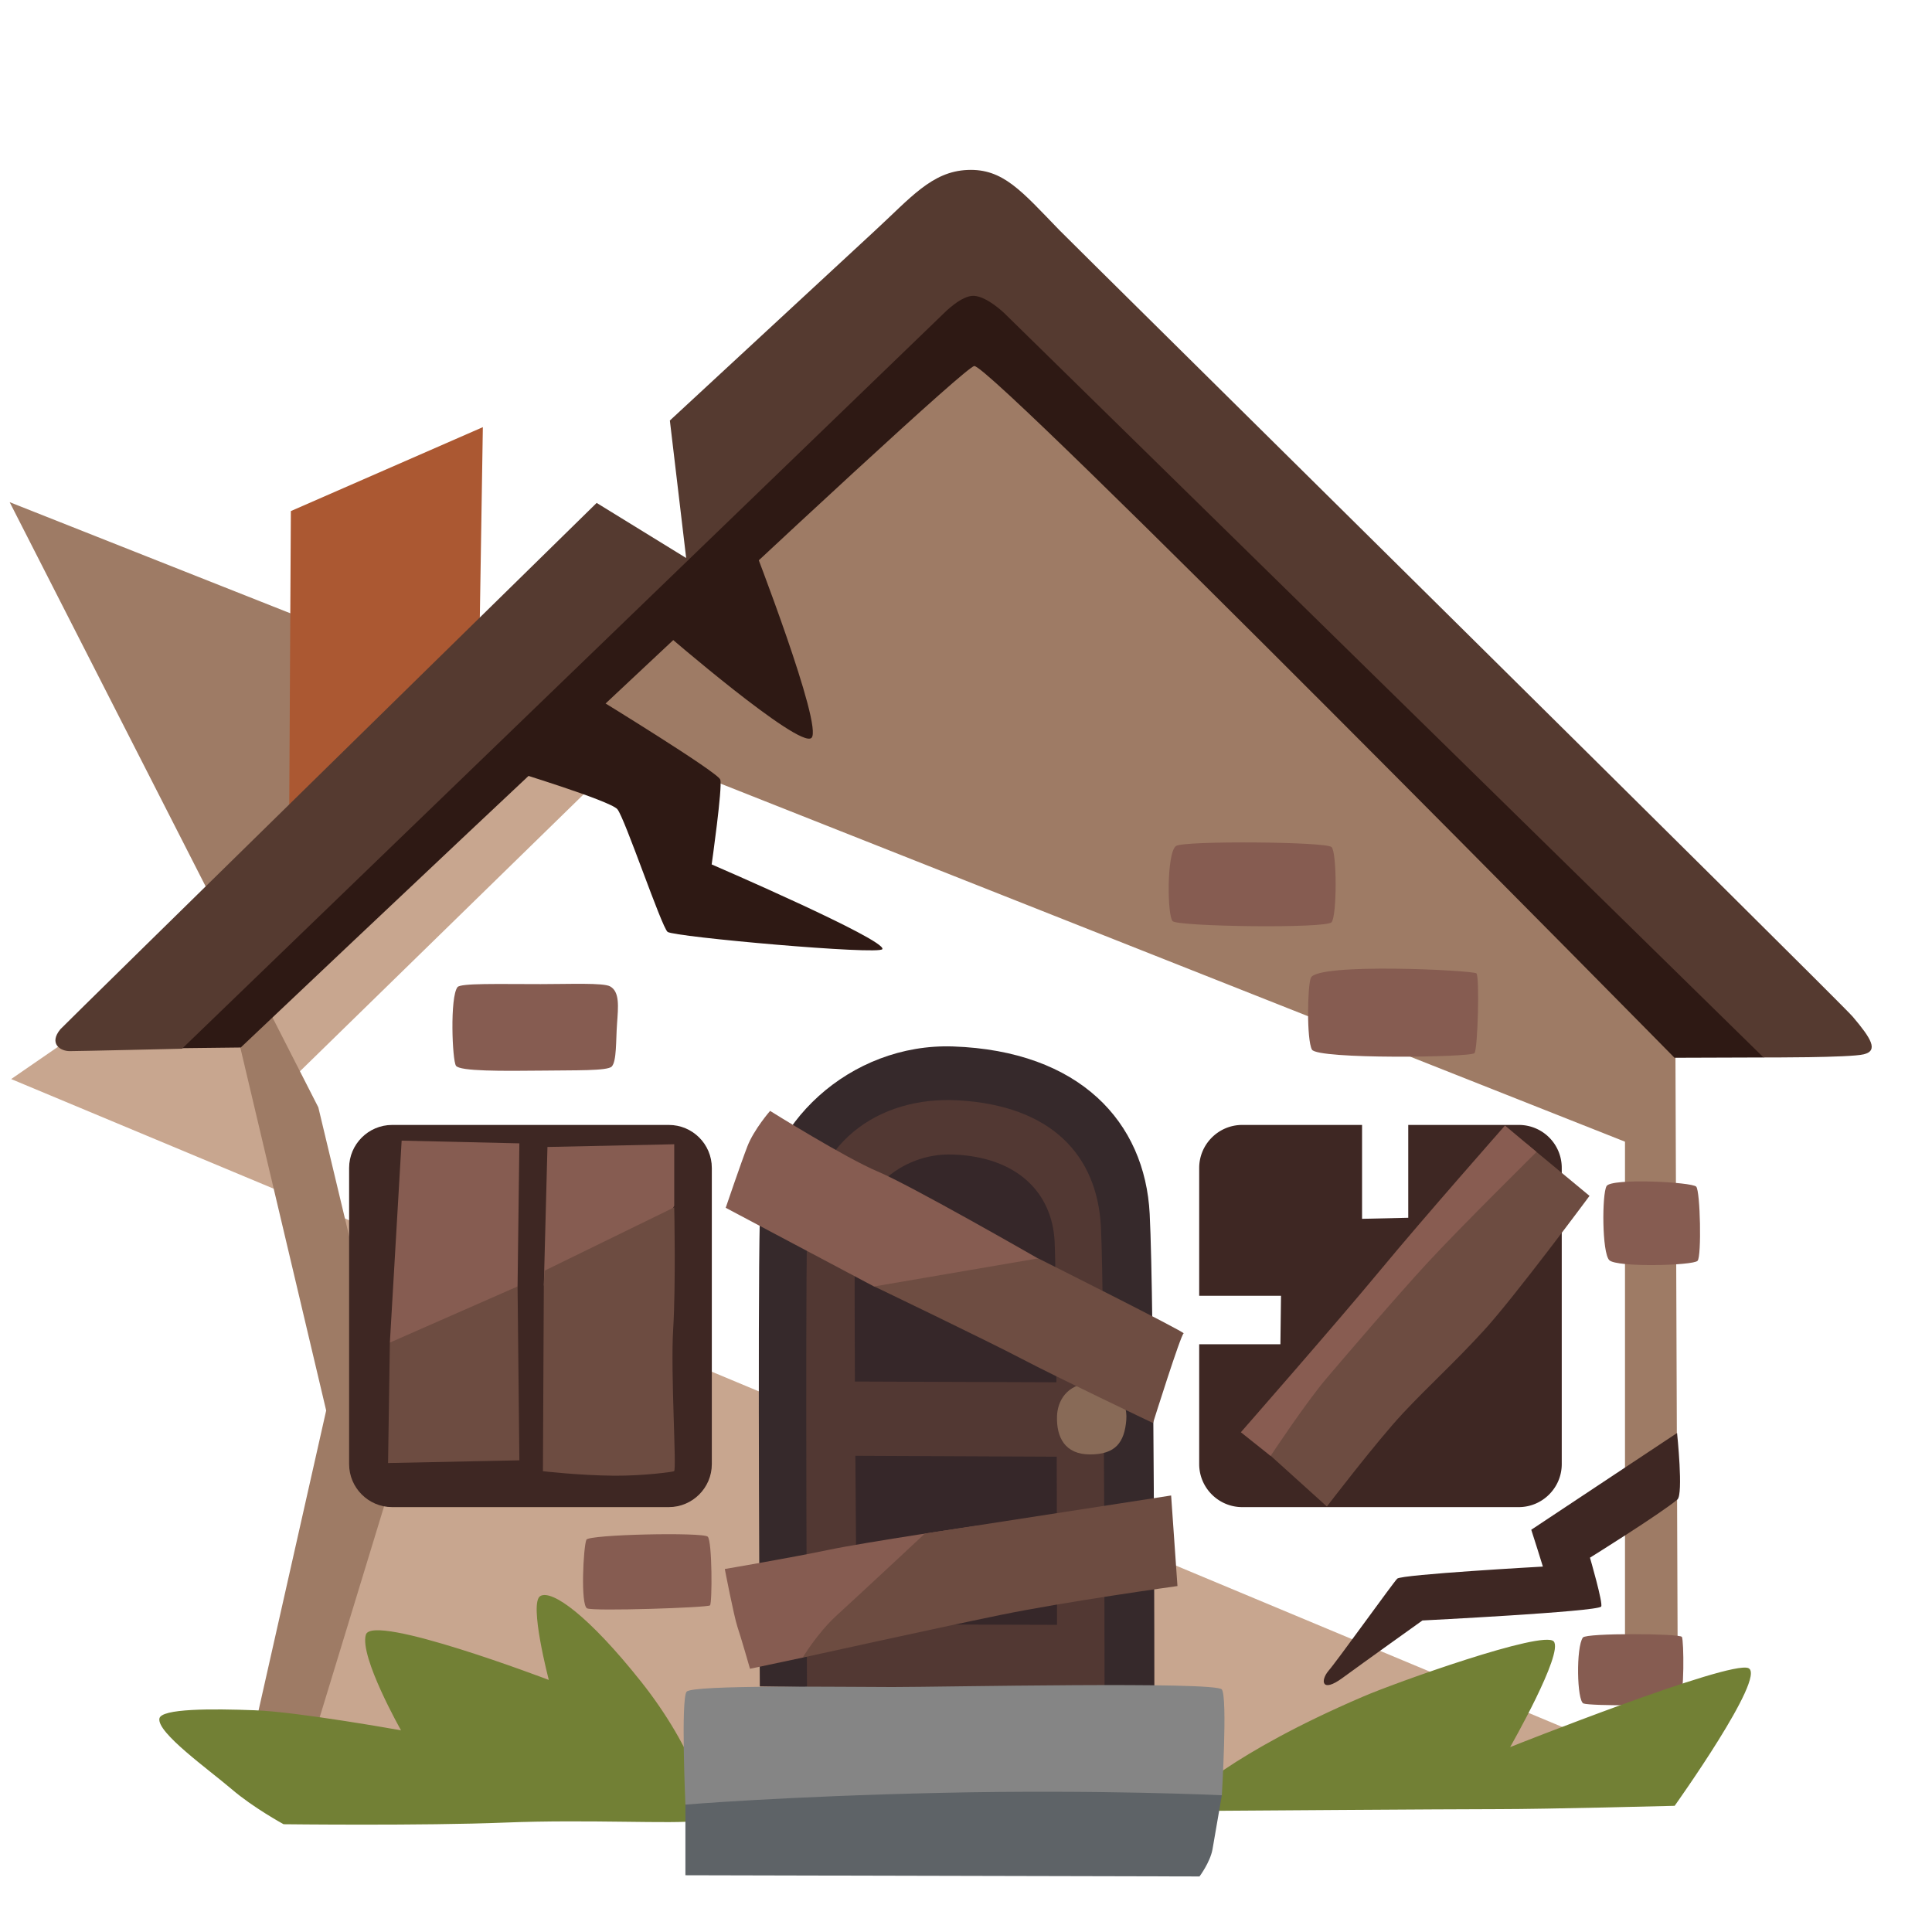 <svg xmlns="http://www.w3.org/2000/svg" xmlns:xlink="http://www.w3.org/1999/xlink" aria-hidden="true" role="img" class="iconify iconify--noto" width="1em" height="1em" preserveAspectRatio="xMidYMid meet" viewBox="0 0 128 128"><path fill="#C8A68F" d="m62.58 29.28l-43.9 42.86l5.47 22.79l-5.99 20.98l26.83 1.69l48.46.13l15.5-1.039L.74 71.49l63.92-44.04z"></path><path fill="#9E7B65" d="m19.4 64.59l-3.51 4.68l5.72 24.18l-5.07 22.49l3.9.26l6.11-20.02l-5.46-22.816L.64 33.27l107.02 42.37v40.04l3.51-.26L111 69L70.23 25.86L63.08 23z"></path><path fill="#AB5832" d="m19.16 53.94l.11-20.08l12.72-5.56l-.27 16.99z"></path><path fill="#2E1914" d="m12.55 64.36l-2.77 5.11l6.17-.07s47.6-45.11 48.6-45.15c1.21-.05 46.39 45.83 46.39 45.83l5.95-.02l-49.42-53.27l-7.26-.48l-12.54 12.64l-2.1 8.16l-6.25.25l-26.77 27z"></path><path fill="#553A30" d="M4 68.19c-.78.95-.01 1.45.62 1.45s7.44-.16 7.44-.16l50.49-48.74s1.15-1.18 1.97-1.14c.89.04 2.04 1.17 2.04 1.17l50.28 49.29s5.73.02 6.64-.21c.99-.24.49-1.05-.73-2.49c-.85-1.01-51.73-51.25-52.57-52.12c-2.5-2.58-3.72-4.08-6.08-3.98c-2.37.1-3.77 1.85-6.14 4.03c-.23.21-13.58 12.57-13.58 12.57l1.08 9.11l-5.93-3.65c.01 0-35.33 34.63-35.53 34.87z"></path><path fill="#3E2723" d="M44.31 74.53H25.98c-1.57 0-2.85 1.28-2.85 2.85V97c0 1.57 1.28 2.85 2.85 2.85h18.33c1.57 0 2.85-1.28 2.85-2.85V77.38c0-1.58-1.28-2.85-2.85-2.85z"></path><path fill="#36292B" d="M50.34 111.73s-.15-24.74 0-30.99c.15-6.24 6.01-11.64 12.8-11.41c8.4.29 12.72 5.01 13.03 11.1c.31 6.09.31 31.68.31 31.68l-26.14-.38z"></path><path fill="#523833" d="M53.47 113.07s-.12-26.36 0-31.24c.15-6.05 4.71-9.23 10.01-8.93c6.17.35 9.22 3.63 9.46 8.4c.24 4.76.24 31.79.24 31.79l-19.71-.02z"></path><path fill="#362729" d="M69.99 91.58c-.02-4.34-.06-8.17-.12-9.34c-.16-3.15-2.4-5.6-6.75-5.75c-3.51-.12-6.4 2.62-6.48 5.85c-.03 1.19-.02 4.93 0 9.19l13.35.05zm-13.32 4.87c.04 5.81.09 11.16.09 11.16l13.27.04s0-5.33-.02-11.14l-13.34-.06z"></path><path fill="#886A57" d="M70.03 93.81c-.05 1.41.52 2.55 2.19 2.55s2.28-.78 2.4-2.29c.1-1.35-.83-2.55-2.4-2.45c-1.56.11-2.15 1.2-2.19 2.19z"></path><path fill="#3E2723" d="M100.63 74.53H93.3v6.15l-3.06.07v-6.22H82.3c-1.57 0-2.85 1.28-2.85 2.85v8.47h5.42l-.04 3.21h-5.38V97c0 1.57 1.28 2.85 2.85 2.85h18.32c1.57 0 2.85-1.28 2.85-2.85V77.38a2.84 2.84 0 0 0-2.84-2.85z"></path><path fill="#2E1914" d="M33.74 51.01s6.67 2.03 7.16 2.6s2.93 7.81 3.33 8.13c.41.33 14.07 1.55 14.23 1.14c.25-.62-11.31-5.61-11.31-5.61s.73-5.13.57-5.62c-.16-.49-8.13-5.37-8.13-5.37l-5.85 4.73zm10.34-9.05s8.86 7.66 9.68 6.93c.81-.73-3.9-12.85-3.9-12.85l-5.78 5.92z"></path><path fill="#3E2723" d="M101.45 101.35c.1.28.77 2.44.77 2.44s-9.37.52-9.65.8s-3.99 5.46-4.55 6.1c-.55.65-.47 1.5.92.48s5.3-3.81 5.3-3.81s11.55-.58 11.84-.92c.15-.18-.74-3.24-.74-3.24s4.61-2.87 5.79-3.85c.41-.34-.02-4.41-.02-4.41l-9.66 6.41z"></path><path fill="#6D4C41" d="M83.65 94.95c.18-.12 9-10.86 9-10.86l8.46-8.34l4.2 3.48s-4.98 6.72-7.02 8.94s-3.6 3.6-5.34 5.46c-1.74 1.86-5.04 6.18-5.04 6.18l-4.32-3.9l.06-.96z"></path><path fill="#885C51" d="M82.21 94.89s6.36-7.26 9.24-10.74c2.88-3.48 8.26-9.58 8.26-9.58l2.09 1.75s-5.14 5.08-7.24 7.36c-2.1 2.28-5.28 6-6.66 7.62s-3.72 5.16-3.72 5.16l-1.97-1.57z"></path><path fill="#865C51" d="M51.02 73.6s-1.07 1.23-1.5 2.34s-1.44 4.08-1.44 4.08l9.84 5.22l9.42 1.74l1.44-3.6s-8.46-4.86-10.62-5.76c-2.16-.91-7.14-4.02-7.14-4.02z"></path><path fill="#6E4D42" d="M76.39 94.28s1.85-5.89 2.03-5.94c.18-.05-9.64-4.97-9.64-4.97l-10.86 1.86s7.5 3.6 9.78 4.8c2.28 1.2 8.69 4.25 8.69 4.25z"></path><path fill="#865C51" d="m49.69 110.56l3.54-.75l11.59-8.74s-7.38 1.08-9.96 1.62s-6.84 1.26-6.84 1.26s.6 3.12.84 3.84c.24.71.83 2.77.83 2.77z"></path><path fill="#6D4C41" d="m78.01 105.08l-.42-6l-16.31 2.52s-4.5 4.2-5.82 5.4c-1.32 1.2-2.28 2.82-2.28 2.82s8.7-1.92 13.08-2.82c4.38-.9 11.75-1.92 11.75-1.92z"></path><path fill="#865C51" d="m26.61 75.57l-.78 13.38l5.7.78l2.76-4.5l.12-9.48zm9.66.42l-.24 9.18l5.7-.42l2.94-4.86v-4.08z"></path><path fill="#6D4C41" d="m25.71 96.93l.12-7.98l8.46-3.72l.12 11.52zm10.26.54l.06-12.3l.04-.98l8.6-4.2s.11 5.12-.07 8.06s.24 9.3.06 9.42c-.08.05-2.03.31-3.96.3c-2.34-.02-4.73-.3-4.73-.3z"></path><path fill="#865C51" d="M38.85 102.01c-.2.46-.4 4.35.05 4.55c.46.2 7.99-.05 8.14-.2s.15-4.25-.15-4.55c-.3-.31-7.88-.15-8.04.2zM30.31 65.4c-.51.66-.35 4.85-.1 5.21c.26.37 3.04.35 5.81.32c2.02-.03 4.23.03 4.51-.27c.33-.35.27-1.72.35-2.83c.08-1.13.19-2.12-.46-2.48c-.46-.25-2.66-.15-4.6-.15c-2.83 0-5.3-.07-5.51.2zm47.6-9.35c-.62.45-.58 4.62-.22 4.98c.36.36 10.17.5 10.53.07c.36-.43.36-4.62 0-4.98c-.36-.36-9.81-.43-10.31-.07zm8.94 8.73c-.23.53-.29 4.11.07 4.76c.36.65 10.55.52 10.77.23c.22-.29.34-5.06.13-5.28c-.22-.21-10.54-.72-10.97.29zm19.59 13.8c-.31.52-.31 4.42.18 4.91s5.58.36 5.85.04c.27-.31.18-4.6-.09-4.91c-.27-.31-5.63-.58-5.94-.04zm-1.57 29.91c-.46.64-.4 4.2.04 4.37s5.98.18 6.34-.13c.36-.31.31-4.06.18-4.28c-.13-.23-6.33-.27-6.56.04z"></path><path fill="#728035" d="M78.6 119.19c.33 1 2.11.78 2.11.78s15.34-.11 18.57-.11c3.22 0 11.67-.22 11.67-.22s6.11-8.56 4.89-9.12c-1.22-.56-15.79 5.23-15.79 5.23s3.56-6.23 2.89-7c-.67-.78-10.53 2.74-12.67 3.67c-8.78 3.77-11.67 6.77-11.67 6.77zm-68.04-5.33c-.16.94 3.22 3.34 4.78 4.67c1.43 1.23 3.45 2.33 3.45 2.33s9.23.11 14.68-.11s11.23.11 12.67-.11s-.22-4.89-3.67-9.23c-3.45-4.34-5.89-6.11-6.67-5.67c-.78.44.56 5.56.56 5.56s-11.67-4.45-12.12-3c-.44 1.45 2.33 6.34 2.33 6.34s-6.78-1.22-9.67-1.33s-6.23-.12-6.34.55z"></path><path fill="#858585" d="M80.95 118.94s.39-6.47 0-7.01s-18.47-.16-21.82-.16s-13.25-.16-13.64.31c-.39.47-.08 7.48-.08 7.48l5.69 3.51l29.85-4.13z"></path><path fill="#5E6367" d="M45.41 124.24v-4.68s6.55-.55 16.99-.78c10.44-.23 18.55.16 18.55.16s-.47 2.73-.62 3.59c-.16.86-.86 1.79-.86 1.79l-34.06-.08z"></path></svg>